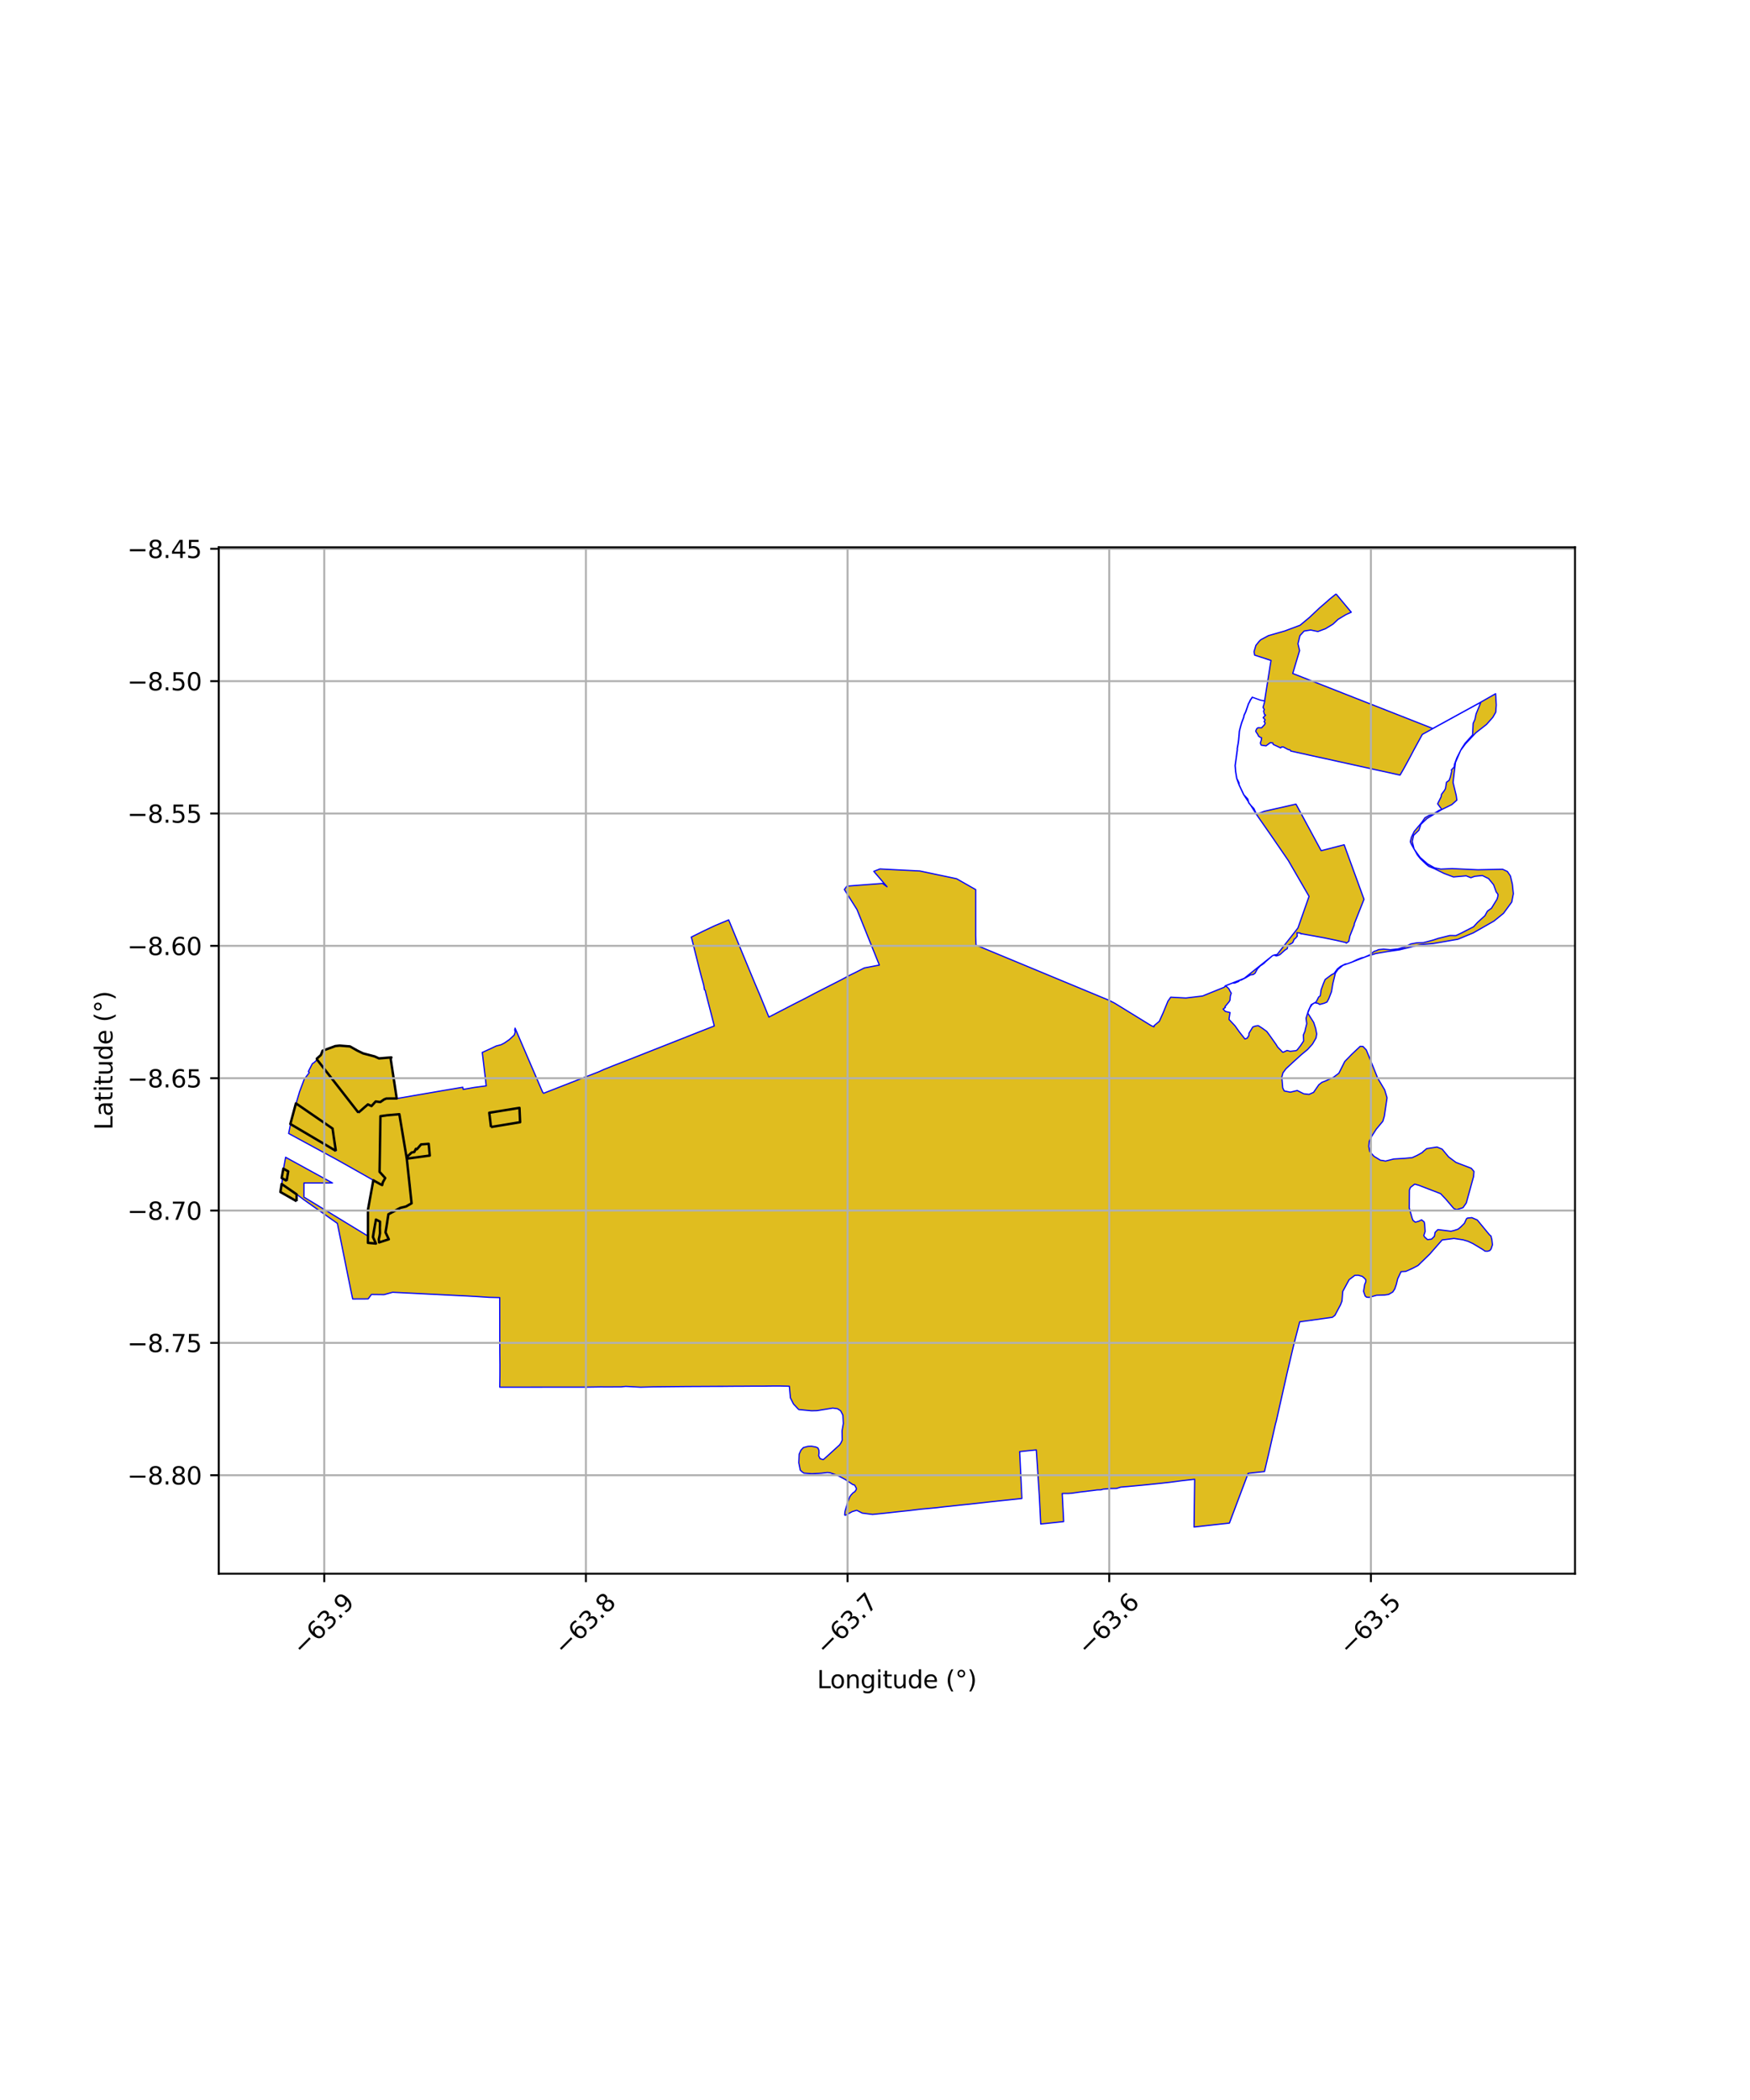 <?xml version="1.0" encoding="utf-8" standalone="no"?>
<!DOCTYPE svg PUBLIC "-//W3C//DTD SVG 1.1//EN"
  "http://www.w3.org/Graphics/SVG/1.1/DTD/svg11.dtd">
<svg xmlns:xlink="http://www.w3.org/1999/xlink" width="720pt" height="864pt" viewBox="0 0 720 864" xmlns="http://www.w3.org/2000/svg" version="1.1">
 <defs>
  <style type="text/css">*{stroke-linejoin: round; stroke-linecap: butt}</style>
 </defs>
 <g id="figure_1">
  <g id="patch_1">
   <path d="M 0 864 
L 720 864 
L 720 0 
L 0 0 
z
" style="fill: #ffffff"/>
  </g>
  <g id="axes_1">
   <g id="patch_2">
    <path d="M 90 647.461 
L 648 647.461 
L 648 225.179 
L 90 225.179 
z
" style="fill: #ffffff"/>
   </g>
   <g id="PatchCollection_1">
    <path d="M 549.696 244.373 
L 549.911 244.634 
L 552.671 247.952 
L 555.952 251.876 
L 553.753 252.881 
L 550.541 254.807 
L 548.395 256.818 
L 545.342 258.672 
L 542.221 259.824 
L 539.253 259.2 
L 536.572 259.623 
L 534.829 261.516 
L 534.017 264.857 
L 534.689 267.662 
L 531.87 277.086 
L 589.489 299.719 
L 590.565 299.121 
L 595.13 296.626 
L 599.459 294.241 
L 602.811 292.408 
L 609.199 288.908 
L 615.34 285.411 
L 615.611 290.054 
L 615.388 293.027 
L 614.194 295.12 
L 611.58 298.069 
L 607.221 301.47 
L 602.941 306.046 
L 600.958 308.732 
L 598.82 313.71 
L 597.823 321.914 
L 599.133 327.3 
L 599.388 329.204 
L 597.343 331.021 
L 592.976 333.173 
L 587.092 336.786 
L 584.578 339.169 
L 583.771 341.586 
L 581.61 343.666 
L 581.031 346.198 
L 581.802 349.323 
L 584.258 352.737 
L 587.328 355.425 
L 590.269 357.072 
L 592.761 357.578 
L 597.429 357.374 
L 608.053 357.846 
L 618.205 357.634 
L 620.178 358.554 
L 621.427 360.394 
L 622.221 363.761 
L 622.636 367.683 
L 621.969 371.144 
L 618.588 375.77 
L 614.676 378.945 
L 606.155 383.817 
L 599.817 386.438 
L 589.623 388.202 
L 584.489 388.659 
L 575.734 390.805 
L 570.661 391.528 
L 566.047 392.31 
L 562.347 393.474 
L 555.798 396.021 
L 552.516 397.17 
L 550.487 398.858 
L 549.424 400.369 
L 548.39 404.592 
L 547.801 408.021 
L 546.713 410.864 
L 545.96 412.271 
L 544.796 412.772 
L 542.981 413.252 
L 542.184 412.787 
L 540.867 412.575 
L 539.871 413.235 
L 538.954 414.542 
L 538.062 416.826 
L 540.487 420.654 
L 541.292 423.125 
L 541.734 425.374 
L 541.464 427.024 
L 539.992 429.57 
L 537.932 431.841 
L 535.453 433.888 
L 531.706 437.283 
L 531.04 437.924 
L 529.125 439.669 
L 527.842 441.39 
L 527.369 443.171 
L 527.75 447.589 
L 528.362 448.846 
L 530.88 449.353 
L 533.737 448.668 
L 536.387 450.01 
L 538.562 450.262 
L 540.448 449.422 
L 542.597 446.306 
L 543.875 445.302 
L 545.661 444.604 
L 548.675 443.191 
L 550.862 441.533 
L 553.266 436.727 
L 556.136 433.789 
L 559.628 430.488 
L 560.77 430.54 
L 562.149 432.003 
L 564.382 437.5 
L 566.801 443.546 
L 569.706 448.431 
L 570.672 451.672 
L 569.556 459.226 
L 568.943 461.314 
L 566.229 464.57 
L 564.474 467.313 
L 563.332 469.646 
L 563.15 471.632 
L 563.548 473.751 
L 565.268 475.714 
L 567.981 477.369 
L 568.92 477.474 
L 570.031 477.701 
L 573.417 476.847 
L 577.922 476.578 
L 581.009 476.29 
L 583.063 475.348 
L 585.13 474.193 
L 585.663 473.651 
L 586.986 472.575 
L 591.223 471.914 
L 593.351 472.796 
L 596.001 475.992 
L 599.037 478.253 
L 605.336 480.667 
L 606.432 481.963 
L 606.253 484.115 
L 603.276 494.937 
L 601.91 496.888 
L 599.284 497.691 
L 598.134 497.232 
L 594.877 493.396 
L 592.694 491.098 
L 583.678 487.634 
L 582.043 487.182 
L 580.283 488.549 
L 579.875 489.598 
L 579.815 497.025 
L 580.987 501.175 
L 581.361 502.122 
L 582.304 502.84 
L 583.6 502.497 
L 584.878 501.874 
L 585.955 502.749 
L 586.133 503.665 
L 586.331 506.687 
L 585.802 508.343 
L 586.114 508.921 
L 587.318 510.013 
L 587.762 509.96 
L 588.963 509.827 
L 590.154 508.654 
L 590.445 507.034 
L 591.57 505.904 
L 596.976 506.551 
L 598.302 506.233 
L 599.872 505.726 
L 600.941 504.857 
L 602.513 503.284 
L 603.326 501.47 
L 603.736 501.151 
L 605.562 500.978 
L 607.798 501.942 
L 612.854 508.079 
L 613.405 508.498 
L 613.801 510.031 
L 614.035 512.146 
L 613.476 513.854 
L 612.965 514.506 
L 612.018 514.8 
L 610.987 514.764 
L 610.004 514.061 
L 606.005 511.654 
L 603.961 510.701 
L 601.963 510.102 
L 598.223 509.542 
L 593.357 510.144 
L 588.199 516.021 
L 583.425 520.649 
L 581.401 521.724 
L 578.377 523.096 
L 576.429 523.208 
L 575.053 526.107 
L 574.496 528.433 
L 573.848 530.292 
L 573.019 531.574 
L 571.312 532.564 
L 569.599 532.812 
L 566.357 532.913 
L 563.276 533.791 
L 562.274 533.704 
L 561.672 533.225 
L 561.009 531.301 
L 561.457 528.483 
L 561.932 527.383 
L 561.946 526.528 
L 561.226 525.747 
L 560.429 525.118 
L 558.843 524.68 
L 557.452 524.701 
L 555.078 526.492 
L 552.443 531.335 
L 552.135 535.265 
L 551.519 536.852 
L 549.242 541.135 
L 548.201 541.971 
L 534.736 543.838 
L 532.296 553.24 
L 529.529 564.989 
L 525.094 584.714 
L 524.798 585.706 
L 522.429 596.134 
L 520.248 605.424 
L 516.05 605.889 
L 513.526 606.175 
L 505.811 626.657 
L 500.88 627.192 
L 496.127 627.715 
L 491.25 628.267 
L 491.516 608.61 
L 489.067 608.887 
L 486.652 609.153 
L 481.583 609.825 
L 476.78 610.35 
L 471.322 610.917 
L 466.332 611.385 
L 464.858 611.519 
L 463.883 611.613 
L 462.838 611.684 
L 461.091 611.846 
L 459.369 612.387 
L 456.951 612.432 
L 454.806 612.62 
L 453.834 612.707 
L 452.902 612.967 
L 451.485 613 
L 451.323 613.012 
L 449.534 613.255 
L 447.648 613.472 
L 446.71 613.602 
L 445.619 613.71 
L 443.681 613.955 
L 440.995 614.354 
L 439.564 614.456 
L 437.019 614.469 
L 437.618 626.03 
L 435.121 626.29 
L 432.703 626.548 
L 430.324 626.807 
L 428.192 627.015 
L 427.631 615.739 
L 426.363 596.534 
L 424.007 596.761 
L 419.517 597.239 
L 420.423 616.536 
L 420.029 616.575 
L 417.838 616.803 
L 415.452 617.051 
L 412.751 617.331 
L 407.812 617.854 
L 405.377 618.134 
L 402.978 618.401 
L 400.572 618.664 
L 398.452 618.896 
L 395.984 619.143 
L 393.533 619.406 
L 391.235 619.662 
L 388.701 619.917 
L 385.599 620.284 
L 383.624 620.473 
L 378.835 620.91 
L 374.023 621.5 
L 371.344 621.777 
L 368.692 622.056 
L 365.701 622.393 
L 358.98 623.082 
L 358.321 622.991 
L 354.753 622.529 
L 352.498 621.379 
L 350.616 621.928 
L 348.004 623.366 
L 347.697 623.408 
L 347.538 623.339 
L 347.523 623.118 
L 347.671 621.781 
L 348.779 618.009 
L 349.608 615.85 
L 350.142 615.086 
L 350.937 614.225 
L 351.733 613.69 
L 352.331 612.773 
L 352.352 612.364 
L 351.62 610.99 
L 350.879 610.793 
L 347.746 608.698 
L 345.277 607.39 
L 344.348 606.942 
L 341.58 605.96 
L 340.421 605.839 
L 337.936 606.134 
L 334.021 606.35 
L 330.74 606.086 
L 329.964 605.528 
L 329.241 604.819 
L 328.644 601.834 
L 328.787 598.314 
L 329.545 596.622 
L 330.521 595.587 
L 332.396 595.078 
L 333.858 595.008 
L 335.634 595.333 
L 336.515 595.735 
L 336.899 596.616 
L 336.959 597.83 
L 336.807 598.89 
L 337.405 600.135 
L 338.719 600.53 
L 339.967 599.444 
L 345.406 594.497 
L 345.967 593.7 
L 346.525 592.479 
L 346.446 588.665 
L 346.968 585.689 
L 346.794 582.247 
L 346.086 580.844 
L 345.819 580.402 
L 344.546 579.58 
L 342.614 579.322 
L 336.155 580.395 
L 333.842 580.446 
L 328.675 579.944 
L 328.496 579.812 
L 326.474 577.654 
L 325.185 575.105 
L 324.751 570.343 
L 323.865 570.311 
L 320.697 570.233 
L 318.257 570.241 
L 316.38 570.259 
L 313.525 570.307 
L 311.075 570.291 
L 308.322 570.31 
L 305.425 570.332 
L 302.681 570.339 
L 300.196 570.358 
L 297.612 570.384 
L 295.188 570.384 
L 292.718 570.4 
L 287.951 570.424 
L 285.477 570.437 
L 283.074 570.448 
L 280.774 570.467 
L 268.601 570.593 
L 263.508 570.726 
L 257.437 570.399 
L 255.438 570.609 
L 252.063 570.615 
L 249.404 570.628 
L 248.78 570.622 
L 247.352 570.606 
L 244.041 570.66 
L 240.621 570.709 
L 205.605 570.711 
L 205.674 565.915 
L 205.683 561.366 
L 205.629 556.442 
L 205.612 551.864 
L 205.604 548.61 
L 205.601 543.618 
L 205.58 533.869 
L 201.242 533.764 
L 196.016 533.421 
L 192.458 533.221 
L 188.449 533.029 
L 182.578 532.73 
L 178.176 532.511 
L 176.221 532.415 
L 169.024 532.054 
L 164.497 531.834 
L 161.549 531.683 
L 158.018 532.648 
L 152.81 532.589 
L 151.472 534.398 
L 145.104 534.429 
L 144.308 530.666 
L 138.801 503.329 
L 125.044 493.627 
L 122.1 491.383 
L 115.958 487.143 
L 116.215 484.812 
L 118 485.823 
L 118.659 481.952 
L 116.981 481.012 
L 116.656 480.822 
L 117.509 476.129 
L 136.795 486.705 
L 127.321 486.701 
L 125.079 486.7 
L 125.063 492.524 
L 151.467 508.608 
L 151.45 511.351 
L 154.753 511.653 
L 153.519 508.981 
L 153.846 506.866 
L 154.759 501.785 
L 156.166 502.496 
L 156.419 502.632 
L 156.408 504.484 
L 156.366 504.806 
L 156.416 507.42 
L 156.207 508.66 
L 155.924 509.886 
L 156.059 511.188 
L 160.042 509.895 
L 158.689 507.033 
L 159.202 504.002 
L 159.87 499.615 
L 164.798 496.958 
L 167.079 496.419 
L 169.411 495.1 
L 167.438 476.727 
L 164.38 458.439 
L 161.675 458.675 
L 159.367 458.865 
L 156.603 459.255 
L 156.248 482.15 
L 158.571 484.708 
L 157.62 486.394 
L 157.315 487.58 
L 156.38 487.137 
L 153.669 485.626 
L 149.29 483.131 
L 138.86 477.258 
L 118.752 466.343 
L 119.536 462.46 
L 138.253 473.516 
L 137.522 468.645 
L 137.283 467.004 
L 136.907 464.34 
L 121.829 453.97 
L 123.244 449.192 
L 125.157 444.053 
L 127.268 441.263 
L 126.858 440.865 
L 128.53 437.589 
L 129.164 437.22 
L 130.516 435.968 
L 147.52 457.763 
L 147.929 457.417 
L 148.686 456.796 
L 149.963 455.667 
L 150.969 454.813 
L 151.436 454.403 
L 152.034 454.671 
L 152.919 455.078 
L 153.55 454.384 
L 154.193 453.684 
L 154.645 453.192 
L 156.263 453.401 
L 156.555 453.43 
L 158.128 452.334 
L 159.063 451.979 
L 163.303 451.958 
L 183.308 448.516 
L 184.884 448.251 
L 190.394 447.317 
L 190.55 448.207 
L 195.124 447.404 
L 200.052 446.752 
L 198.485 433.503 
L 198.423 432.997 
L 201.544 431.591 
L 204.129 430.351 
L 206.16 429.836 
L 207.56 429.102 
L 209.547 427.726 
L 211.584 425.831 
L 211.973 424.591 
L 211.774 423.729 
L 211.921 423.015 
L 223.243 449.333 
L 223.652 449.806 
L 241.249 442.935 
L 241.42 442.869 
L 246.191 441.032 
L 248.517 439.984 
L 250.275 439.29 
L 252.048 438.567 
L 258.192 436.18 
L 277.215 428.676 
L 288.028 424.402 
L 293.677 422.187 
L 293.88 422.093 
L 290.499 408.981 
L 290.12 407.395 
L 289.838 407.255 
L 289.522 405.273 
L 288.575 401.885 
L 287.656 398.344 
L 284.57 386.028 
L 284.392 385.556 
L 285.691 384.923 
L 289.194 383.168 
L 294.148 380.833 
L 299.803 378.474 
L 305.73 392.863 
L 309.249 401.351 
L 310.422 404.18 
L 310.548 404.484 
L 312.108 408.163 
L 312.285 408.542 
L 316.335 418.45 
L 321.902 415.573 
L 326.664 413.101 
L 331.428 410.684 
L 334.976 408.802 
L 335.324 408.623 
L 344.659 403.864 
L 347.252 402.521 
L 349.227 401.426 
L 351.952 400.106 
L 355.61 398.234 
L 361.792 397.063 
L 357.733 387.019 
L 357.553 386.561 
L 355.432 381.28 
L 354.366 378.619 
L 352.591 374.219 
L 347.385 365.952 
L 348.442 364.586 
L 363.078 363.473 
L 364.956 364.834 
L 359.494 358.495 
L 362.036 357.516 
L 378.431 358.346 
L 393.571 361.532 
L 401.421 366.006 
L 401.424 385.13 
L 401.577 388.845 
L 456.361 411.584 
L 458.564 412.709 
L 461.111 414.273 
L 462.294 414.997 
L 464.98 416.651 
L 470.882 420.284 
L 473.419 421.849 
L 473.641 421.973 
L 474.589 422.393 
L 474.8 422.446 
L 474.909 421.913 
L 476.97 420.213 
L 478.566 416.661 
L 480.414 412.175 
L 480.508 411.911 
L 481.677 410.272 
L 483.781 410.394 
L 487.919 410.602 
L 494.755 409.787 
L 503.733 406.156 
L 504.126 405.591 
L 511.883 402.52 
L 523.48 393.249 
L 524.126 392.936 
L 525.461 392.694 
L 534.001 381.819 
L 538.584 368.789 
L 530.059 354.06 
L 523.337 344.264 
L 516.873 334.982 
L 514.617 331.399 
L 513.709 330.259 
L 513.638 329.919 
L 511.663 326.941 
L 509.716 322.801 
L 508.792 320.238 
L 508.792 320.238 
L 508.352 317.564 
L 508.128 314.961 
L 508.366 313.33 
L 509.045 308.303 
L 508.978 308.122 
L 509.381 305.836 
L 509.579 304.339 
L 509.781 302.114 
L 509.87 300.902 
L 510.156 299.691 
L 510.48 298.503 
L 510.831 297.306 
L 511.643 295.127 
L 511.813 294.258 
L 512.454 292.93 
L 513.237 290.682 
L 513.604 289.575 
L 514.147 288.602 
L 514.3 288.166 
L 515.21 286.84 
L 518.527 288.047 
L 518.815 288.109 
L 520.288 288.397 
L 522.639 273.482 
L 522.945 271.73 
L 516.202 269.536 
L 515.944 268.142 
L 516.707 265.538 
L 518.008 263.906 
L 518.712 263.213 
L 521.9 261.508 
L 528.613 259.591 
L 534.887 257.244 
L 538.763 254.012 
L 542.876 250.131 
L 545.835 247.581 
L 547.107 246.441 
L 549.696 244.373 
M 515.28 286.871 
L 514.38 288.185 
L 514.225 288.619 
L 513.696 289.593 
L 513.315 290.698 
L 512.532 292.947 
L 511.905 294.272 
L 511.721 295.144 
L 510.909 297.322 
L 510.558 298.52 
L 510.234 299.708 
L 509.95 300.917 
L 509.859 302.131 
L 509.657 304.356 
L 509.459 305.852 
L 509.059 308.138 
L 509.123 308.32 
L 508.444 313.346 
L 508.207 314.977 
L 508.43 317.58 
L 508.87 320.255 
L 509.781 322.079 
L 509.794 322.817 
L 511.741 326.957 
L 513.37 328.738 
L 513.814 330.268 
L 514.696 331.414 
L 515.912 332.69 
L 516.951 334.999 
L 519.973 333.858 
L 520.292 333.761 
L 533.211 330.845 
L 534.601 333.424 
L 535.628 335.323 
L 536.917 337.71 
L 538.057 339.818 
L 538.984 341.529 
L 540.204 343.784 
L 541.398 345.996 
L 542.448 347.93 
L 543.564 350.002 
L 553.031 347.565 
L 553.658 349.303 
L 554.289 351.034 
L 555.177 353.476 
L 555.991 355.704 
L 556.829 358.03 
L 557.678 360.344 
L 558.508 362.622 
L 559.345 364.922 
L 560.18 367.217 
L 561.022 369.534 
L 561.19 369.992 
L 557.144 380.194 
L 557.208 380.47 
L 555.377 385.11 
L 554.954 387.298 
L 553.884 388.047 
L 553.731 387.791 
L 549.854 386.907 
L 544.624 385.818 
L 535.49 384.17 
L 535.219 384.229 
L 534.998 383.896 
L 533.596 383.73 
L 533.731 385.16 
L 532.94 386.103 
L 532.498 386.374 
L 531.836 387.867 
L 530.06 388.895 
L 529.854 389.286 
L 529.579 390.356 
L 528.708 390.867 
L 526.955 392.454 
L 526.367 392.9 
L 525.489 393.207 
L 525.078 393.301 
L 524.54 393.101 
L 524.128 392.948 
L 523.487 393.256 
L 521.506 394.989 
L 520.635 395.742 
L 520.082 396.32 
L 519.274 396.902 
L 518.541 397.376 
L 517.985 397.957 
L 517.381 398.568 
L 516.584 399.996 
L 516.374 400.415 
L 515.599 400.956 
L 514.486 401.099 
L 512.577 402.257 
L 510.512 403.29 
L 509.839 403.357 
L 509.709 403.777 
L 507.966 404.464 
L 507.043 404.456 
L 504.204 405.607 
L 505.127 406.337 
L 505.667 406.943 
L 506.002 407.679 
L 506.574 408.603 
L 506.188 409.8 
L 506.059 411.484 
L 505.689 412.147 
L 503.979 414.206 
L 504.153 414.497 
L 503.217 415.166 
L 504.152 416.136 
L 506.059 416.579 
L 505.637 419.408 
L 508.142 422.076 
L 509.876 424.521 
L 512.215 427.473 
L 513.145 427.116 
L 513.859 425.963 
L 513.865 425.111 
L 515.457 422.511 
L 516.536 422.143 
L 517.565 421.985 
L 517.842 422.062 
L 519.429 423.096 
L 521.172 424.353 
L 522.079 425.569 
L 523.33 427.322 
L 525.014 429.713 
L 525.616 430.727 
L 526.208 431.351 
L 527.707 432.873 
L 527.858 432.947 
L 529.532 432.197 
L 530.836 432.527 
L 533.227 432.261 
L 533.695 431.966 
L 535.102 430.165 
L 536.362 428.258 
L 536.243 425.809 
L 536.899 424.292 
L 537.022 423.558 
L 537.628 421.185 
L 537.339 418.967 
L 538.245 415.991 
L 539.447 413.372 
L 541.505 412.216 
L 542.55 410.18 
L 543.187 409.734 
L 543.551 407.227 
L 544.42 404.824 
L 545.199 403 
L 545.537 402.743 
L 547.914 400.97 
L 548.869 400.53 
L 549.599 399.518 
L 550.199 398.687 
L 551.489 397.627 
L 553.454 396.632 
L 554.217 396.555 
L 556.266 395.803 
L 558.329 394.797 
L 560.124 394.098 
L 561.131 393.914 
L 563.582 392.844 
L 565.368 391.403 
L 566.37 391.105 
L 567.178 390.71 
L 569.244 390.509 
L 572.051 390.744 
L 575.185 390.42 
L 577.998 389.603 
L 580.394 388.381 
L 582.955 387.905 
L 585.634 387.823 
L 589.671 386.771 
L 591.711 386.086 
L 594.378 385.425 
L 596.489 384.897 
L 599.008 384.925 
L 601.176 383.909 
L 603.501 382.708 
L 606.271 381.301 
L 607.884 379.517 
L 610.957 376.735 
L 611.942 374.89 
L 613.643 373.663 
L 615.918 369.951 
L 616.251 368.855 
L 616.317 367.958 
L 615.586 366.986 
L 614.513 364.015 
L 612.442 361.481 
L 609.874 360.219 
L 606.726 360.551 
L 605.152 361.113 
L 603.239 360.349 
L 597.995 360.806 
L 594.07 359.328 
L 590.271 357.454 
L 587.84 356.454 
L 586.726 355.54 
L 584.412 353.341 
L 583.09 351.679 
L 582.373 350.323 
L 580.989 347.929 
L 580.532 347.064 
L 580.235 346.275 
L 580.691 344.456 
L 581.86 342.047 
L 584.94 338.378 
L 586.25 336.454 
L 588.112 335.411 
L 589.532 334.981 
L 592.079 333.402 
L 592.871 333.141 
L 593.164 332.998 
L 591.486 330.706 
L 591.889 329.883 
L 592.892 327.871 
L 593.094 326.767 
L 594.228 325.291 
L 594.711 324.442 
L 595.126 321.839 
L 596.202 321.07 
L 596.718 319.675 
L 597.258 317.322 
L 597.124 316.809 
L 598.294 315.555 
L 598.4 314.482 
L 599.416 311.725 
L 601.332 308.004 
L 602.755 305.823 
L 605.858 302.355 
L 606.096 297.611 
L 606.82 296.025 
L 607.314 293.709 
L 609.277 288.925 
L 602.889 292.425 
L 599.537 294.258 
L 595.208 296.642 
L 590.643 299.138 
L 589.567 299.735 
L 587.832 300.699 
L 585.184 302.158 
L 584.461 303.475 
L 582.994 306.173 
L 581.663 308.599 
L 580.326 311.156 
L 579.031 313.551 
L 577.63 316.112 
L 576.027 318.903 
L 575.836 318.861 
L 545.086 312.089 
L 544.673 311.995 
L 540.386 311.064 
L 531.041 308.997 
L 530.787 308.551 
L 529.975 308.377 
L 527.977 307.316 
L 527.29 307.317 
L 526.888 307.714 
L 523.788 306.251 
L 523.686 305.693 
L 522.618 305.562 
L 520.866 306.881 
L 518.885 306.568 
L 518.524 305.727 
L 518.896 304.638 
L 519.068 303.571 
L 518.388 303.289 
L 517.771 302.847 
L 517.542 302.276 
L 516.684 300.969 
L 516.675 300.663 
L 517.07 299.787 
L 517.589 299.393 
L 519.066 299.423 
L 520.263 298.158 
L 520.535 297.499 
L 520.089 296.881 
L 520.516 296.17 
L 519.705 295.253 
L 520.685 294.213 
L 520.228 293.951 
L 519.868 292.594 
L 520.179 291.909 
L 519.639 291.008 
L 519.881 290.288 
L 520.366 288.413 
L 518.893 288.126 
L 518.603 288.075 
L 515.28 286.871 
" clip-path="url(#pf94364e05e)" style="fill: #e0bd1f; stroke: #0000ff; stroke-width: 0.5"/>
    <path d="M 147.442 457.746 
L 130.438 435.951 
L 130.343 435.579 
L 132.018 434.062 
L 132.707 432.307 
L 137.95 430.387 
L 139.721 430.196 
L 144.003 430.534 
L 147.012 432.244 
L 149.401 433.402 
L 154.13 434.643 
L 155.943 435.461 
L 161.017 435.048 
L 160.745 435.679 
L 163.224 451.942 
L 158.985 451.963 
L 158.05 452.318 
L 156.477 453.413 
L 156.184 453.384 
L 154.567 453.175 
L 154.115 453.667 
L 153.472 454.367 
L 152.84 455.062 
L 151.955 454.654 
L 151.358 454.387 
L 150.89 454.797 
L 149.885 455.651 
L 148.608 456.78 
L 147.851 457.4 
L 147.442 457.746 
" clip-path="url(#pf94364e05e)" style="fill: #e0bd1f; stroke: #0000ff; stroke-width: 0.5"/>
    <path d="M 202.007 463.69 
L 201.299 457.816 
L 213.717 455.81 
L 213.972 461.408 
L 213.986 461.703 
L 202.007 463.69 
" clip-path="url(#pf94364e05e)" style="fill: #e0bd1f; stroke: #0000ff; stroke-width: 0.5"/>
    <path d="M 138.175 473.5 
L 119.458 462.444 
L 120.741 457.692 
L 121.75 453.954 
L 136.828 464.323 
L 137.205 466.988 
L 137.444 468.628 
L 138.175 473.5 
" clip-path="url(#pf94364e05e)" style="fill: #e0bd1f; stroke: #0000ff; stroke-width: 0.5"/>
    <path d="M 167.36 476.71 
L 167.821 475.626 
L 169.395 474.161 
L 170.452 473.961 
L 171.113 472.659 
L 171.523 472.845 
L 173.232 470.851 
L 176.379 470.602 
L 176.816 475.435 
L 167.36 476.71 
" clip-path="url(#pf94364e05e)" style="fill: #e0bd1f; stroke: #0000ff; stroke-width: 0.5"/>
    <path d="M 117.921 485.806 
L 116.137 484.795 
L 115.881 484.651 
L 116.577 480.805 
L 116.902 480.996 
L 118.58 481.936 
L 117.921 485.806 
" clip-path="url(#pf94364e05e)" style="fill: #e0bd1f; stroke: #0000ff; stroke-width: 0.5"/>
    <path d="M 122.017 494.21 
L 115.62 490.565 
L 115.364 490.419 
L 115.879 487.127 
L 122.021 491.367 
L 122.017 494.21 
" clip-path="url(#pf94364e05e)" style="fill: #e0bd1f; stroke: #0000ff; stroke-width: 0.5"/>
    <path d="M 167.36 476.71 
L 169.333 495.083 
L 167 496.403 
L 164.719 496.942 
L 159.792 499.599 
L 159.124 503.986 
L 158.61 507.016 
L 159.964 509.879 
L 155.981 511.171 
L 155.845 509.87 
L 156.128 508.643 
L 156.338 507.404 
L 156.287 504.789 
L 156.329 504.467 
L 156.34 502.615 
L 156.087 502.479 
L 154.68 501.769 
L 153.767 506.85 
L 153.44 508.964 
L 154.674 511.637 
L 151.371 511.335 
L 151.388 508.592 
L 151.381 506.381 
L 151.385 497.736 
L 153.59 485.61 
L 156.301 487.12 
L 157.237 487.564 
L 157.541 486.378 
L 158.493 484.692 
L 156.169 482.134 
L 156.525 459.239 
L 159.288 458.849 
L 161.596 458.659 
L 164.301 458.422 
L 167.36 476.71 
" clip-path="url(#pf94364e05e)" style="fill: #e0bd1f; stroke: #0000ff; stroke-width: 0.5"/>
   </g>
   <g id="PatchCollection_2">
    <path d="M 147.442 457.746 
L 130.438 435.951 
L 130.343 435.579 
L 132.018 434.062 
L 132.707 432.307 
L 137.95 430.387 
L 139.721 430.196 
L 144.003 430.534 
L 147.012 432.244 
L 149.401 433.402 
L 154.13 434.643 
L 155.943 435.461 
L 161.017 435.048 
L 160.745 435.679 
L 163.224 451.942 
L 158.985 451.963 
L 158.05 452.318 
L 156.477 453.413 
L 156.184 453.384 
L 154.567 453.175 
L 154.115 453.667 
L 153.472 454.367 
L 152.84 455.062 
L 151.955 454.654 
L 151.358 454.387 
L 150.89 454.797 
L 149.885 455.651 
L 148.608 456.78 
L 147.851 457.4 
L 147.442 457.746 
" clip-path="url(#pf94364e05e)" style="fill: none; stroke: #000000"/>
    <path d="M 122.017 494.21 
L 115.62 490.565 
L 115.364 490.419 
L 115.879 487.127 
L 122.021 491.367 
L 122.017 494.21 
" clip-path="url(#pf94364e05e)" style="fill: none; stroke: #000000"/>
    <path d="M 138.175 473.5 
L 119.458 462.444 
L 120.741 457.692 
L 121.75 453.954 
L 136.828 464.323 
L 137.205 466.988 
L 137.444 468.628 
L 138.175 473.5 
" clip-path="url(#pf94364e05e)" style="fill: none; stroke: #000000"/>
    <path d="M 167.36 476.71 
L 167.821 475.626 
L 169.395 474.161 
L 170.452 473.961 
L 171.113 472.659 
L 171.523 472.845 
L 173.232 470.851 
L 176.379 470.602 
L 176.816 475.435 
L 167.36 476.71 
" clip-path="url(#pf94364e05e)" style="fill: none; stroke: #000000"/>
    <path d="M 117.921 485.806 
L 116.137 484.795 
L 115.881 484.651 
L 116.577 480.805 
L 116.902 480.996 
L 118.58 481.936 
L 117.921 485.806 
" clip-path="url(#pf94364e05e)" style="fill: none; stroke: #000000"/>
    <path d="M 167.36 476.71 
L 169.333 495.083 
L 167 496.403 
L 164.719 496.942 
L 159.792 499.599 
L 159.124 503.986 
L 158.61 507.016 
L 159.964 509.879 
L 155.981 511.171 
L 155.845 509.87 
L 156.128 508.643 
L 156.338 507.404 
L 156.287 504.789 
L 156.329 504.467 
L 156.34 502.615 
L 156.087 502.479 
L 154.68 501.769 
L 153.767 506.85 
L 153.44 508.964 
L 154.674 511.637 
L 151.371 511.335 
L 151.388 508.592 
L 151.381 506.381 
L 151.385 497.736 
L 153.59 485.61 
L 156.301 487.12 
L 157.237 487.564 
L 157.541 486.378 
L 158.493 484.692 
L 156.169 482.134 
L 156.525 459.239 
L 159.288 458.849 
L 161.596 458.659 
L 164.301 458.422 
L 167.36 476.71 
" clip-path="url(#pf94364e05e)" style="fill: none; stroke: #000000"/>
    <path d="M 202.007 463.69 
L 201.299 457.816 
L 213.717 455.81 
L 213.972 461.408 
L 213.986 461.703 
L 202.007 463.69 
" clip-path="url(#pf94364e05e)" style="fill: none; stroke: #000000"/>
   </g>
   <g id="matplotlib.axis_1">
    <g id="xtick_1">
     <g id="line2d_1">
      <path d="M 133.403 647.461 
L 133.403 225.179 
" clip-path="url(#pf94364e05e)" style="fill: none; stroke: #b0b0b0; stroke-width: 0.8; stroke-linecap: square"/>
     </g>
     <g id="line2d_2">
      <defs>
       <path id="m304d085332" d="M 0 0 
L 0 3.5 
" style="stroke: #000000; stroke-width: 0.8"/>
      </defs>
      <g>
       <use xlink:href="#m304d085332" x="133.403" y="647.461" style="stroke: #000000; stroke-width: 0.8"/>
      </g>
     </g>
     <g id="text_1">
      <!-- −63.9 -->
      <g transform="translate(124.519 681.504) rotate(-45) scale(0.1 -0.1)">
       <defs>
        <path id="DejaVuSans-2212" d="M 678 2272 
L 4684 2272 
L 4684 1741 
L 678 1741 
L 678 2272 
z
" transform="scale(0.016)"/>
        <path id="DejaVuSans-36" d="M 2113 2584 
Q 1688 2584 1439 2293 
Q 1191 2003 1191 1497 
Q 1191 994 1439 701 
Q 1688 409 2113 409 
Q 2538 409 2786 701 
Q 3034 994 3034 1497 
Q 3034 2003 2786 2293 
Q 2538 2584 2113 2584 
z
M 3366 4563 
L 3366 3988 
Q 3128 4100 2886 4159 
Q 2644 4219 2406 4219 
Q 1781 4219 1451 3797 
Q 1122 3375 1075 2522 
Q 1259 2794 1537 2939 
Q 1816 3084 2150 3084 
Q 2853 3084 3261 2657 
Q 3669 2231 3669 1497 
Q 3669 778 3244 343 
Q 2819 -91 2113 -91 
Q 1303 -91 875 529 
Q 447 1150 447 2328 
Q 447 3434 972 4092 
Q 1497 4750 2381 4750 
Q 2619 4750 2861 4703 
Q 3103 4656 3366 4563 
z
" transform="scale(0.016)"/>
        <path id="DejaVuSans-33" d="M 2597 2516 
Q 3050 2419 3304 2112 
Q 3559 1806 3559 1356 
Q 3559 666 3084 287 
Q 2609 -91 1734 -91 
Q 1441 -91 1130 -33 
Q 819 25 488 141 
L 488 750 
Q 750 597 1062 519 
Q 1375 441 1716 441 
Q 2309 441 2620 675 
Q 2931 909 2931 1356 
Q 2931 1769 2642 2001 
Q 2353 2234 1838 2234 
L 1294 2234 
L 1294 2753 
L 1863 2753 
Q 2328 2753 2575 2939 
Q 2822 3125 2822 3475 
Q 2822 3834 2567 4026 
Q 2313 4219 1838 4219 
Q 1578 4219 1281 4162 
Q 984 4106 628 3988 
L 628 4550 
Q 988 4650 1302 4700 
Q 1616 4750 1894 4750 
Q 2613 4750 3031 4423 
Q 3450 4097 3450 3541 
Q 3450 3153 3228 2886 
Q 3006 2619 2597 2516 
z
" transform="scale(0.016)"/>
        <path id="DejaVuSans-2e" d="M 684 794 
L 1344 794 
L 1344 0 
L 684 0 
L 684 794 
z
" transform="scale(0.016)"/>
        <path id="DejaVuSans-39" d="M 703 97 
L 703 672 
Q 941 559 1184 500 
Q 1428 441 1663 441 
Q 2288 441 2617 861 
Q 2947 1281 2994 2138 
Q 2813 1869 2534 1725 
Q 2256 1581 1919 1581 
Q 1219 1581 811 2004 
Q 403 2428 403 3163 
Q 403 3881 828 4315 
Q 1253 4750 1959 4750 
Q 2769 4750 3195 4129 
Q 3622 3509 3622 2328 
Q 3622 1225 3098 567 
Q 2575 -91 1691 -91 
Q 1453 -91 1209 -44 
Q 966 3 703 97 
z
M 1959 2075 
Q 2384 2075 2632 2365 
Q 2881 2656 2881 3163 
Q 2881 3666 2632 3958 
Q 2384 4250 1959 4250 
Q 1534 4250 1286 3958 
Q 1038 3666 1038 3163 
Q 1038 2656 1286 2365 
Q 1534 2075 1959 2075 
z
" transform="scale(0.016)"/>
       </defs>
       <use xlink:href="#DejaVuSans-2212"/>
       <use xlink:href="#DejaVuSans-36" transform="translate(83.789 0)"/>
       <use xlink:href="#DejaVuSans-33" transform="translate(147.412 0)"/>
       <use xlink:href="#DejaVuSans-2e" transform="translate(211.035 0)"/>
       <use xlink:href="#DejaVuSans-39" transform="translate(242.822 0)"/>
      </g>
     </g>
    </g>
    <g id="xtick_2">
     <g id="line2d_3">
      <path d="M 241.059 647.461 
L 241.059 225.179 
" clip-path="url(#pf94364e05e)" style="fill: none; stroke: #b0b0b0; stroke-width: 0.8; stroke-linecap: square"/>
     </g>
     <g id="line2d_4">
      <g>
       <use xlink:href="#m304d085332" x="241.059" y="647.461" style="stroke: #000000; stroke-width: 0.8"/>
      </g>
     </g>
     <g id="text_2">
      <!-- −63.8 -->
      <g transform="translate(232.176 681.504) rotate(-45) scale(0.1 -0.1)">
       <defs>
        <path id="DejaVuSans-38" d="M 2034 2216 
Q 1584 2216 1326 1975 
Q 1069 1734 1069 1313 
Q 1069 891 1326 650 
Q 1584 409 2034 409 
Q 2484 409 2743 651 
Q 3003 894 3003 1313 
Q 3003 1734 2745 1975 
Q 2488 2216 2034 2216 
z
M 1403 2484 
Q 997 2584 770 2862 
Q 544 3141 544 3541 
Q 544 4100 942 4425 
Q 1341 4750 2034 4750 
Q 2731 4750 3128 4425 
Q 3525 4100 3525 3541 
Q 3525 3141 3298 2862 
Q 3072 2584 2669 2484 
Q 3125 2378 3379 2068 
Q 3634 1759 3634 1313 
Q 3634 634 3220 271 
Q 2806 -91 2034 -91 
Q 1263 -91 848 271 
Q 434 634 434 1313 
Q 434 1759 690 2068 
Q 947 2378 1403 2484 
z
M 1172 3481 
Q 1172 3119 1398 2916 
Q 1625 2713 2034 2713 
Q 2441 2713 2670 2916 
Q 2900 3119 2900 3481 
Q 2900 3844 2670 4047 
Q 2441 4250 2034 4250 
Q 1625 4250 1398 4047 
Q 1172 3844 1172 3481 
z
" transform="scale(0.016)"/>
       </defs>
       <use xlink:href="#DejaVuSans-2212"/>
       <use xlink:href="#DejaVuSans-36" transform="translate(83.789 0)"/>
       <use xlink:href="#DejaVuSans-33" transform="translate(147.412 0)"/>
       <use xlink:href="#DejaVuSans-2e" transform="translate(211.035 0)"/>
       <use xlink:href="#DejaVuSans-38" transform="translate(242.822 0)"/>
      </g>
     </g>
    </g>
    <g id="xtick_3">
     <g id="line2d_5">
      <path d="M 348.716 647.461 
L 348.716 225.179 
" clip-path="url(#pf94364e05e)" style="fill: none; stroke: #b0b0b0; stroke-width: 0.8; stroke-linecap: square"/>
     </g>
     <g id="line2d_6">
      <g>
       <use xlink:href="#m304d085332" x="348.716" y="647.461" style="stroke: #000000; stroke-width: 0.8"/>
      </g>
     </g>
     <g id="text_3">
      <!-- −63.7 -->
      <g transform="translate(339.832 681.504) rotate(-45) scale(0.1 -0.1)">
       <defs>
        <path id="DejaVuSans-37" d="M 525 4666 
L 3525 4666 
L 3525 4397 
L 1831 0 
L 1172 0 
L 2766 4134 
L 525 4134 
L 525 4666 
z
" transform="scale(0.016)"/>
       </defs>
       <use xlink:href="#DejaVuSans-2212"/>
       <use xlink:href="#DejaVuSans-36" transform="translate(83.789 0)"/>
       <use xlink:href="#DejaVuSans-33" transform="translate(147.412 0)"/>
       <use xlink:href="#DejaVuSans-2e" transform="translate(211.035 0)"/>
       <use xlink:href="#DejaVuSans-37" transform="translate(242.822 0)"/>
      </g>
     </g>
    </g>
    <g id="xtick_4">
     <g id="line2d_7">
      <path d="M 456.373 647.461 
L 456.373 225.179 
" clip-path="url(#pf94364e05e)" style="fill: none; stroke: #b0b0b0; stroke-width: 0.8; stroke-linecap: square"/>
     </g>
     <g id="line2d_8">
      <g>
       <use xlink:href="#m304d085332" x="456.373" y="647.461" style="stroke: #000000; stroke-width: 0.8"/>
      </g>
     </g>
     <g id="text_4">
      <!-- −63.6 -->
      <g transform="translate(447.489 681.504) rotate(-45) scale(0.1 -0.1)">
       <use xlink:href="#DejaVuSans-2212"/>
       <use xlink:href="#DejaVuSans-36" transform="translate(83.789 0)"/>
       <use xlink:href="#DejaVuSans-33" transform="translate(147.412 0)"/>
       <use xlink:href="#DejaVuSans-2e" transform="translate(211.035 0)"/>
       <use xlink:href="#DejaVuSans-36" transform="translate(242.822 0)"/>
      </g>
     </g>
    </g>
    <g id="xtick_5">
     <g id="line2d_9">
      <path d="M 564.029 647.461 
L 564.029 225.179 
" clip-path="url(#pf94364e05e)" style="fill: none; stroke: #b0b0b0; stroke-width: 0.8; stroke-linecap: square"/>
     </g>
     <g id="line2d_10">
      <g>
       <use xlink:href="#m304d085332" x="564.029" y="647.461" style="stroke: #000000; stroke-width: 0.8"/>
      </g>
     </g>
     <g id="text_5">
      <!-- −63.5 -->
      <g transform="translate(555.146 681.504) rotate(-45) scale(0.1 -0.1)">
       <defs>
        <path id="DejaVuSans-35" d="M 691 4666 
L 3169 4666 
L 3169 4134 
L 1269 4134 
L 1269 2991 
Q 1406 3038 1543 3061 
Q 1681 3084 1819 3084 
Q 2600 3084 3056 2656 
Q 3513 2228 3513 1497 
Q 3513 744 3044 326 
Q 2575 -91 1722 -91 
Q 1428 -91 1123 -41 
Q 819 9 494 109 
L 494 744 
Q 775 591 1075 516 
Q 1375 441 1709 441 
Q 2250 441 2565 725 
Q 2881 1009 2881 1497 
Q 2881 1984 2565 2268 
Q 2250 2553 1709 2553 
Q 1456 2553 1204 2497 
Q 953 2441 691 2322 
L 691 4666 
z
" transform="scale(0.016)"/>
       </defs>
       <use xlink:href="#DejaVuSans-2212"/>
       <use xlink:href="#DejaVuSans-36" transform="translate(83.789 0)"/>
       <use xlink:href="#DejaVuSans-33" transform="translate(147.412 0)"/>
       <use xlink:href="#DejaVuSans-2e" transform="translate(211.035 0)"/>
       <use xlink:href="#DejaVuSans-35" transform="translate(242.822 0)"/>
      </g>
     </g>
    </g>
    <g id="text_6">
     <!-- Longitude (°) -->
     <g transform="translate(336.14 694.573) scale(0.1 -0.1)">
      <defs>
       <path id="DejaVuSans-4c" d="M 628 4666 
L 1259 4666 
L 1259 531 
L 3531 531 
L 3531 0 
L 628 0 
L 628 4666 
z
" transform="scale(0.016)"/>
       <path id="DejaVuSans-6f" d="M 1959 3097 
Q 1497 3097 1228 2736 
Q 959 2375 959 1747 
Q 959 1119 1226 758 
Q 1494 397 1959 397 
Q 2419 397 2687 759 
Q 2956 1122 2956 1747 
Q 2956 2369 2687 2733 
Q 2419 3097 1959 3097 
z
M 1959 3584 
Q 2709 3584 3137 3096 
Q 3566 2609 3566 1747 
Q 3566 888 3137 398 
Q 2709 -91 1959 -91 
Q 1206 -91 779 398 
Q 353 888 353 1747 
Q 353 2609 779 3096 
Q 1206 3584 1959 3584 
z
" transform="scale(0.016)"/>
       <path id="DejaVuSans-6e" d="M 3513 2113 
L 3513 0 
L 2938 0 
L 2938 2094 
Q 2938 2591 2744 2837 
Q 2550 3084 2163 3084 
Q 1697 3084 1428 2787 
Q 1159 2491 1159 1978 
L 1159 0 
L 581 0 
L 581 3500 
L 1159 3500 
L 1159 2956 
Q 1366 3272 1645 3428 
Q 1925 3584 2291 3584 
Q 2894 3584 3203 3211 
Q 3513 2838 3513 2113 
z
" transform="scale(0.016)"/>
       <path id="DejaVuSans-67" d="M 2906 1791 
Q 2906 2416 2648 2759 
Q 2391 3103 1925 3103 
Q 1463 3103 1205 2759 
Q 947 2416 947 1791 
Q 947 1169 1205 825 
Q 1463 481 1925 481 
Q 2391 481 2648 825 
Q 2906 1169 2906 1791 
z
M 3481 434 
Q 3481 -459 3084 -895 
Q 2688 -1331 1869 -1331 
Q 1566 -1331 1297 -1286 
Q 1028 -1241 775 -1147 
L 775 -588 
Q 1028 -725 1275 -790 
Q 1522 -856 1778 -856 
Q 2344 -856 2625 -561 
Q 2906 -266 2906 331 
L 2906 616 
Q 2728 306 2450 153 
Q 2172 0 1784 0 
Q 1141 0 747 490 
Q 353 981 353 1791 
Q 353 2603 747 3093 
Q 1141 3584 1784 3584 
Q 2172 3584 2450 3431 
Q 2728 3278 2906 2969 
L 2906 3500 
L 3481 3500 
L 3481 434 
z
" transform="scale(0.016)"/>
       <path id="DejaVuSans-69" d="M 603 3500 
L 1178 3500 
L 1178 0 
L 603 0 
L 603 3500 
z
M 603 4863 
L 1178 4863 
L 1178 4134 
L 603 4134 
L 603 4863 
z
" transform="scale(0.016)"/>
       <path id="DejaVuSans-74" d="M 1172 4494 
L 1172 3500 
L 2356 3500 
L 2356 3053 
L 1172 3053 
L 1172 1153 
Q 1172 725 1289 603 
Q 1406 481 1766 481 
L 2356 481 
L 2356 0 
L 1766 0 
Q 1100 0 847 248 
Q 594 497 594 1153 
L 594 3053 
L 172 3053 
L 172 3500 
L 594 3500 
L 594 4494 
L 1172 4494 
z
" transform="scale(0.016)"/>
       <path id="DejaVuSans-75" d="M 544 1381 
L 544 3500 
L 1119 3500 
L 1119 1403 
Q 1119 906 1312 657 
Q 1506 409 1894 409 
Q 2359 409 2629 706 
Q 2900 1003 2900 1516 
L 2900 3500 
L 3475 3500 
L 3475 0 
L 2900 0 
L 2900 538 
Q 2691 219 2414 64 
Q 2138 -91 1772 -91 
Q 1169 -91 856 284 
Q 544 659 544 1381 
z
M 1991 3584 
L 1991 3584 
z
" transform="scale(0.016)"/>
       <path id="DejaVuSans-64" d="M 2906 2969 
L 2906 4863 
L 3481 4863 
L 3481 0 
L 2906 0 
L 2906 525 
Q 2725 213 2448 61 
Q 2172 -91 1784 -91 
Q 1150 -91 751 415 
Q 353 922 353 1747 
Q 353 2572 751 3078 
Q 1150 3584 1784 3584 
Q 2172 3584 2448 3432 
Q 2725 3281 2906 2969 
z
M 947 1747 
Q 947 1113 1208 752 
Q 1469 391 1925 391 
Q 2381 391 2643 752 
Q 2906 1113 2906 1747 
Q 2906 2381 2643 2742 
Q 2381 3103 1925 3103 
Q 1469 3103 1208 2742 
Q 947 2381 947 1747 
z
" transform="scale(0.016)"/>
       <path id="DejaVuSans-65" d="M 3597 1894 
L 3597 1613 
L 953 1613 
Q 991 1019 1311 708 
Q 1631 397 2203 397 
Q 2534 397 2845 478 
Q 3156 559 3463 722 
L 3463 178 
Q 3153 47 2828 -22 
Q 2503 -91 2169 -91 
Q 1331 -91 842 396 
Q 353 884 353 1716 
Q 353 2575 817 3079 
Q 1281 3584 2069 3584 
Q 2775 3584 3186 3129 
Q 3597 2675 3597 1894 
z
M 3022 2063 
Q 3016 2534 2758 2815 
Q 2500 3097 2075 3097 
Q 1594 3097 1305 2825 
Q 1016 2553 972 2059 
L 3022 2063 
z
" transform="scale(0.016)"/>
       <path id="DejaVuSans-20" transform="scale(0.016)"/>
       <path id="DejaVuSans-28" d="M 1984 4856 
Q 1566 4138 1362 3434 
Q 1159 2731 1159 2009 
Q 1159 1288 1364 580 
Q 1569 -128 1984 -844 
L 1484 -844 
Q 1016 -109 783 600 
Q 550 1309 550 2009 
Q 550 2706 781 3412 
Q 1013 4119 1484 4856 
L 1984 4856 
z
" transform="scale(0.016)"/>
       <path id="DejaVuSans-b0" d="M 1600 4347 
Q 1350 4347 1178 4173 
Q 1006 4000 1006 3750 
Q 1006 3503 1178 3333 
Q 1350 3163 1600 3163 
Q 1850 3163 2022 3333 
Q 2194 3503 2194 3750 
Q 2194 3997 2020 4172 
Q 1847 4347 1600 4347 
z
M 1600 4750 
Q 1800 4750 1984 4673 
Q 2169 4597 2303 4453 
Q 2447 4313 2519 4134 
Q 2591 3956 2591 3750 
Q 2591 3338 2302 3052 
Q 2013 2766 1594 2766 
Q 1172 2766 890 3047 
Q 609 3328 609 3750 
Q 609 4169 896 4459 
Q 1184 4750 1600 4750 
z
" transform="scale(0.016)"/>
       <path id="DejaVuSans-29" d="M 513 4856 
L 1013 4856 
Q 1481 4119 1714 3412 
Q 1947 2706 1947 2009 
Q 1947 1309 1714 600 
Q 1481 -109 1013 -844 
L 513 -844 
Q 928 -128 1133 580 
Q 1338 1288 1338 2009 
Q 1338 2731 1133 3434 
Q 928 4138 513 4856 
z
" transform="scale(0.016)"/>
      </defs>
      <use xlink:href="#DejaVuSans-4c"/>
      <use xlink:href="#DejaVuSans-6f" transform="translate(53.963 0)"/>
      <use xlink:href="#DejaVuSans-6e" transform="translate(115.145 0)"/>
      <use xlink:href="#DejaVuSans-67" transform="translate(178.523 0)"/>
      <use xlink:href="#DejaVuSans-69" transform="translate(242 0)"/>
      <use xlink:href="#DejaVuSans-74" transform="translate(269.783 0)"/>
      <use xlink:href="#DejaVuSans-75" transform="translate(308.992 0)"/>
      <use xlink:href="#DejaVuSans-64" transform="translate(372.371 0)"/>
      <use xlink:href="#DejaVuSans-65" transform="translate(435.848 0)"/>
      <use xlink:href="#DejaVuSans-20" transform="translate(497.371 0)"/>
      <use xlink:href="#DejaVuSans-28" transform="translate(529.158 0)"/>
      <use xlink:href="#DejaVuSans-b0" transform="translate(568.172 0)"/>
      <use xlink:href="#DejaVuSans-29" transform="translate(618.172 0)"/>
     </g>
    </g>
   </g>
   <g id="matplotlib.axis_2">
    <g id="ytick_1">
     <g id="line2d_11">
      <path d="M 90 606.949 
L 648 606.949 
" clip-path="url(#pf94364e05e)" style="fill: none; stroke: #b0b0b0; stroke-width: 0.8; stroke-linecap: square"/>
     </g>
     <g id="line2d_12">
      <defs>
       <path id="md58cfe974b" d="M 0 0 
L -3.5 0 
" style="stroke: #000000; stroke-width: 0.8"/>
      </defs>
      <g>
       <use xlink:href="#md58cfe974b" x="90" y="606.949" style="stroke: #000000; stroke-width: 0.8"/>
      </g>
     </g>
     <g id="text_7">
      <!-- −8.80 -->
      <g transform="translate(52.355 610.748) scale(0.1 -0.1)">
       <defs>
        <path id="DejaVuSans-30" d="M 2034 4250 
Q 1547 4250 1301 3770 
Q 1056 3291 1056 2328 
Q 1056 1369 1301 889 
Q 1547 409 2034 409 
Q 2525 409 2770 889 
Q 3016 1369 3016 2328 
Q 3016 3291 2770 3770 
Q 2525 4250 2034 4250 
z
M 2034 4750 
Q 2819 4750 3233 4129 
Q 3647 3509 3647 2328 
Q 3647 1150 3233 529 
Q 2819 -91 2034 -91 
Q 1250 -91 836 529 
Q 422 1150 422 2328 
Q 422 3509 836 4129 
Q 1250 4750 2034 4750 
z
" transform="scale(0.016)"/>
       </defs>
       <use xlink:href="#DejaVuSans-2212"/>
       <use xlink:href="#DejaVuSans-38" transform="translate(83.789 0)"/>
       <use xlink:href="#DejaVuSans-2e" transform="translate(147.412 0)"/>
       <use xlink:href="#DejaVuSans-38" transform="translate(179.199 0)"/>
       <use xlink:href="#DejaVuSans-30" transform="translate(242.822 0)"/>
      </g>
     </g>
    </g>
    <g id="ytick_2">
     <g id="line2d_13">
      <path d="M 90 552.498 
L 648 552.498 
" clip-path="url(#pf94364e05e)" style="fill: none; stroke: #b0b0b0; stroke-width: 0.8; stroke-linecap: square"/>
     </g>
     <g id="line2d_14">
      <g>
       <use xlink:href="#md58cfe974b" x="90" y="552.498" style="stroke: #000000; stroke-width: 0.8"/>
      </g>
     </g>
     <g id="text_8">
      <!-- −8.75 -->
      <g transform="translate(52.355 556.297) scale(0.1 -0.1)">
       <use xlink:href="#DejaVuSans-2212"/>
       <use xlink:href="#DejaVuSans-38" transform="translate(83.789 0)"/>
       <use xlink:href="#DejaVuSans-2e" transform="translate(147.412 0)"/>
       <use xlink:href="#DejaVuSans-37" transform="translate(179.199 0)"/>
       <use xlink:href="#DejaVuSans-35" transform="translate(242.822 0)"/>
      </g>
     </g>
    </g>
    <g id="ytick_3">
     <g id="line2d_15">
      <path d="M 90 498.047 
L 648 498.047 
" clip-path="url(#pf94364e05e)" style="fill: none; stroke: #b0b0b0; stroke-width: 0.8; stroke-linecap: square"/>
     </g>
     <g id="line2d_16">
      <g>
       <use xlink:href="#md58cfe974b" x="90" y="498.047" style="stroke: #000000; stroke-width: 0.8"/>
      </g>
     </g>
     <g id="text_9">
      <!-- −8.70 -->
      <g transform="translate(52.355 501.846) scale(0.1 -0.1)">
       <use xlink:href="#DejaVuSans-2212"/>
       <use xlink:href="#DejaVuSans-38" transform="translate(83.789 0)"/>
       <use xlink:href="#DejaVuSans-2e" transform="translate(147.412 0)"/>
       <use xlink:href="#DejaVuSans-37" transform="translate(179.199 0)"/>
       <use xlink:href="#DejaVuSans-30" transform="translate(242.822 0)"/>
      </g>
     </g>
    </g>
    <g id="ytick_4">
     <g id="line2d_17">
      <path d="M 90 443.595 
L 648 443.595 
" clip-path="url(#pf94364e05e)" style="fill: none; stroke: #b0b0b0; stroke-width: 0.8; stroke-linecap: square"/>
     </g>
     <g id="line2d_18">
      <g>
       <use xlink:href="#md58cfe974b" x="90" y="443.595" style="stroke: #000000; stroke-width: 0.8"/>
      </g>
     </g>
     <g id="text_10">
      <!-- −8.65 -->
      <g transform="translate(52.355 447.395) scale(0.1 -0.1)">
       <use xlink:href="#DejaVuSans-2212"/>
       <use xlink:href="#DejaVuSans-38" transform="translate(83.789 0)"/>
       <use xlink:href="#DejaVuSans-2e" transform="translate(147.412 0)"/>
       <use xlink:href="#DejaVuSans-36" transform="translate(179.199 0)"/>
       <use xlink:href="#DejaVuSans-35" transform="translate(242.822 0)"/>
      </g>
     </g>
    </g>
    <g id="ytick_5">
     <g id="line2d_19">
      <path d="M 90 389.144 
L 648 389.144 
" clip-path="url(#pf94364e05e)" style="fill: none; stroke: #b0b0b0; stroke-width: 0.8; stroke-linecap: square"/>
     </g>
     <g id="line2d_20">
      <g>
       <use xlink:href="#md58cfe974b" x="90" y="389.144" style="stroke: #000000; stroke-width: 0.8"/>
      </g>
     </g>
     <g id="text_11">
      <!-- −8.60 -->
      <g transform="translate(52.355 392.943) scale(0.1 -0.1)">
       <use xlink:href="#DejaVuSans-2212"/>
       <use xlink:href="#DejaVuSans-38" transform="translate(83.789 0)"/>
       <use xlink:href="#DejaVuSans-2e" transform="translate(147.412 0)"/>
       <use xlink:href="#DejaVuSans-36" transform="translate(179.199 0)"/>
       <use xlink:href="#DejaVuSans-30" transform="translate(242.822 0)"/>
      </g>
     </g>
    </g>
    <g id="ytick_6">
     <g id="line2d_21">
      <path d="M 90 334.693 
L 648 334.693 
" clip-path="url(#pf94364e05e)" style="fill: none; stroke: #b0b0b0; stroke-width: 0.8; stroke-linecap: square"/>
     </g>
     <g id="line2d_22">
      <g>
       <use xlink:href="#md58cfe974b" x="90" y="334.693" style="stroke: #000000; stroke-width: 0.8"/>
      </g>
     </g>
     <g id="text_12">
      <!-- −8.55 -->
      <g transform="translate(52.355 338.492) scale(0.1 -0.1)">
       <use xlink:href="#DejaVuSans-2212"/>
       <use xlink:href="#DejaVuSans-38" transform="translate(83.789 0)"/>
       <use xlink:href="#DejaVuSans-2e" transform="translate(147.412 0)"/>
       <use xlink:href="#DejaVuSans-35" transform="translate(179.199 0)"/>
       <use xlink:href="#DejaVuSans-35" transform="translate(242.822 0)"/>
      </g>
     </g>
    </g>
    <g id="ytick_7">
     <g id="line2d_23">
      <path d="M 90 280.242 
L 648 280.242 
" clip-path="url(#pf94364e05e)" style="fill: none; stroke: #b0b0b0; stroke-width: 0.8; stroke-linecap: square"/>
     </g>
     <g id="line2d_24">
      <g>
       <use xlink:href="#md58cfe974b" x="90" y="280.242" style="stroke: #000000; stroke-width: 0.8"/>
      </g>
     </g>
     <g id="text_13">
      <!-- −8.50 -->
      <g transform="translate(52.355 284.041) scale(0.1 -0.1)">
       <use xlink:href="#DejaVuSans-2212"/>
       <use xlink:href="#DejaVuSans-38" transform="translate(83.789 0)"/>
       <use xlink:href="#DejaVuSans-2e" transform="translate(147.412 0)"/>
       <use xlink:href="#DejaVuSans-35" transform="translate(179.199 0)"/>
       <use xlink:href="#DejaVuSans-30" transform="translate(242.822 0)"/>
      </g>
     </g>
    </g>
    <g id="ytick_8">
     <g id="line2d_25">
      <path d="M 90 225.79 
L 648 225.79 
" clip-path="url(#pf94364e05e)" style="fill: none; stroke: #b0b0b0; stroke-width: 0.8; stroke-linecap: square"/>
     </g>
     <g id="line2d_26">
      <g>
       <use xlink:href="#md58cfe974b" x="90" y="225.79" style="stroke: #000000; stroke-width: 0.8"/>
      </g>
     </g>
     <g id="text_14">
      <!-- −8.45 -->
      <g transform="translate(52.355 229.589) scale(0.1 -0.1)">
       <defs>
        <path id="DejaVuSans-34" d="M 2419 4116 
L 825 1625 
L 2419 1625 
L 2419 4116 
z
M 2253 4666 
L 3047 4666 
L 3047 1625 
L 3713 1625 
L 3713 1100 
L 3047 1100 
L 3047 0 
L 2419 0 
L 2419 1100 
L 313 1100 
L 313 1709 
L 2253 4666 
z
" transform="scale(0.016)"/>
       </defs>
       <use xlink:href="#DejaVuSans-2212"/>
       <use xlink:href="#DejaVuSans-38" transform="translate(83.789 0)"/>
       <use xlink:href="#DejaVuSans-2e" transform="translate(147.412 0)"/>
       <use xlink:href="#DejaVuSans-34" transform="translate(179.199 0)"/>
       <use xlink:href="#DejaVuSans-35" transform="translate(242.822 0)"/>
      </g>
     </g>
    </g>
    <g id="text_15">
     <!-- Latitude (°) -->
     <g transform="translate(46.275 464.89) rotate(-90) scale(0.1 -0.1)">
      <defs>
       <path id="DejaVuSans-61" d="M 2194 1759 
Q 1497 1759 1228 1600 
Q 959 1441 959 1056 
Q 959 750 1161 570 
Q 1363 391 1709 391 
Q 2188 391 2477 730 
Q 2766 1069 2766 1631 
L 2766 1759 
L 2194 1759 
z
M 3341 1997 
L 3341 0 
L 2766 0 
L 2766 531 
Q 2569 213 2275 61 
Q 1981 -91 1556 -91 
Q 1019 -91 701 211 
Q 384 513 384 1019 
Q 384 1609 779 1909 
Q 1175 2209 1959 2209 
L 2766 2209 
L 2766 2266 
Q 2766 2663 2505 2880 
Q 2244 3097 1772 3097 
Q 1472 3097 1187 3025 
Q 903 2953 641 2809 
L 641 3341 
Q 956 3463 1253 3523 
Q 1550 3584 1831 3584 
Q 2591 3584 2966 3190 
Q 3341 2797 3341 1997 
z
" transform="scale(0.016)"/>
      </defs>
      <use xlink:href="#DejaVuSans-4c"/>
      <use xlink:href="#DejaVuSans-61" transform="translate(55.713 0)"/>
      <use xlink:href="#DejaVuSans-74" transform="translate(116.992 0)"/>
      <use xlink:href="#DejaVuSans-69" transform="translate(156.201 0)"/>
      <use xlink:href="#DejaVuSans-74" transform="translate(183.984 0)"/>
      <use xlink:href="#DejaVuSans-75" transform="translate(223.193 0)"/>
      <use xlink:href="#DejaVuSans-64" transform="translate(286.572 0)"/>
      <use xlink:href="#DejaVuSans-65" transform="translate(350.049 0)"/>
      <use xlink:href="#DejaVuSans-20" transform="translate(411.572 0)"/>
      <use xlink:href="#DejaVuSans-28" transform="translate(443.359 0)"/>
      <use xlink:href="#DejaVuSans-b0" transform="translate(482.373 0)"/>
      <use xlink:href="#DejaVuSans-29" transform="translate(532.373 0)"/>
     </g>
    </g>
   </g>
   <g id="patch_3">
    <path d="M 90 647.461 
L 90 225.179 
" style="fill: none; stroke: #000000; stroke-width: 0.8; stroke-linejoin: miter; stroke-linecap: square"/>
   </g>
   <g id="patch_4">
    <path d="M 648 647.461 
L 648 225.179 
" style="fill: none; stroke: #000000; stroke-width: 0.8; stroke-linejoin: miter; stroke-linecap: square"/>
   </g>
   <g id="patch_5">
    <path d="M 90 647.461 
L 648 647.461 
" style="fill: none; stroke: #000000; stroke-width: 0.8; stroke-linejoin: miter; stroke-linecap: square"/>
   </g>
   <g id="patch_6">
    <path d="M 90 225.179 
L 648 225.179 
" style="fill: none; stroke: #000000; stroke-width: 0.8; stroke-linejoin: miter; stroke-linecap: square"/>
   </g>
  </g>
 </g>
 <defs>
  <clipPath id="pf94364e05e">
   <rect x="90" y="225.179" width="558" height="422.282"/>
  </clipPath>
 </defs>
</svg>
